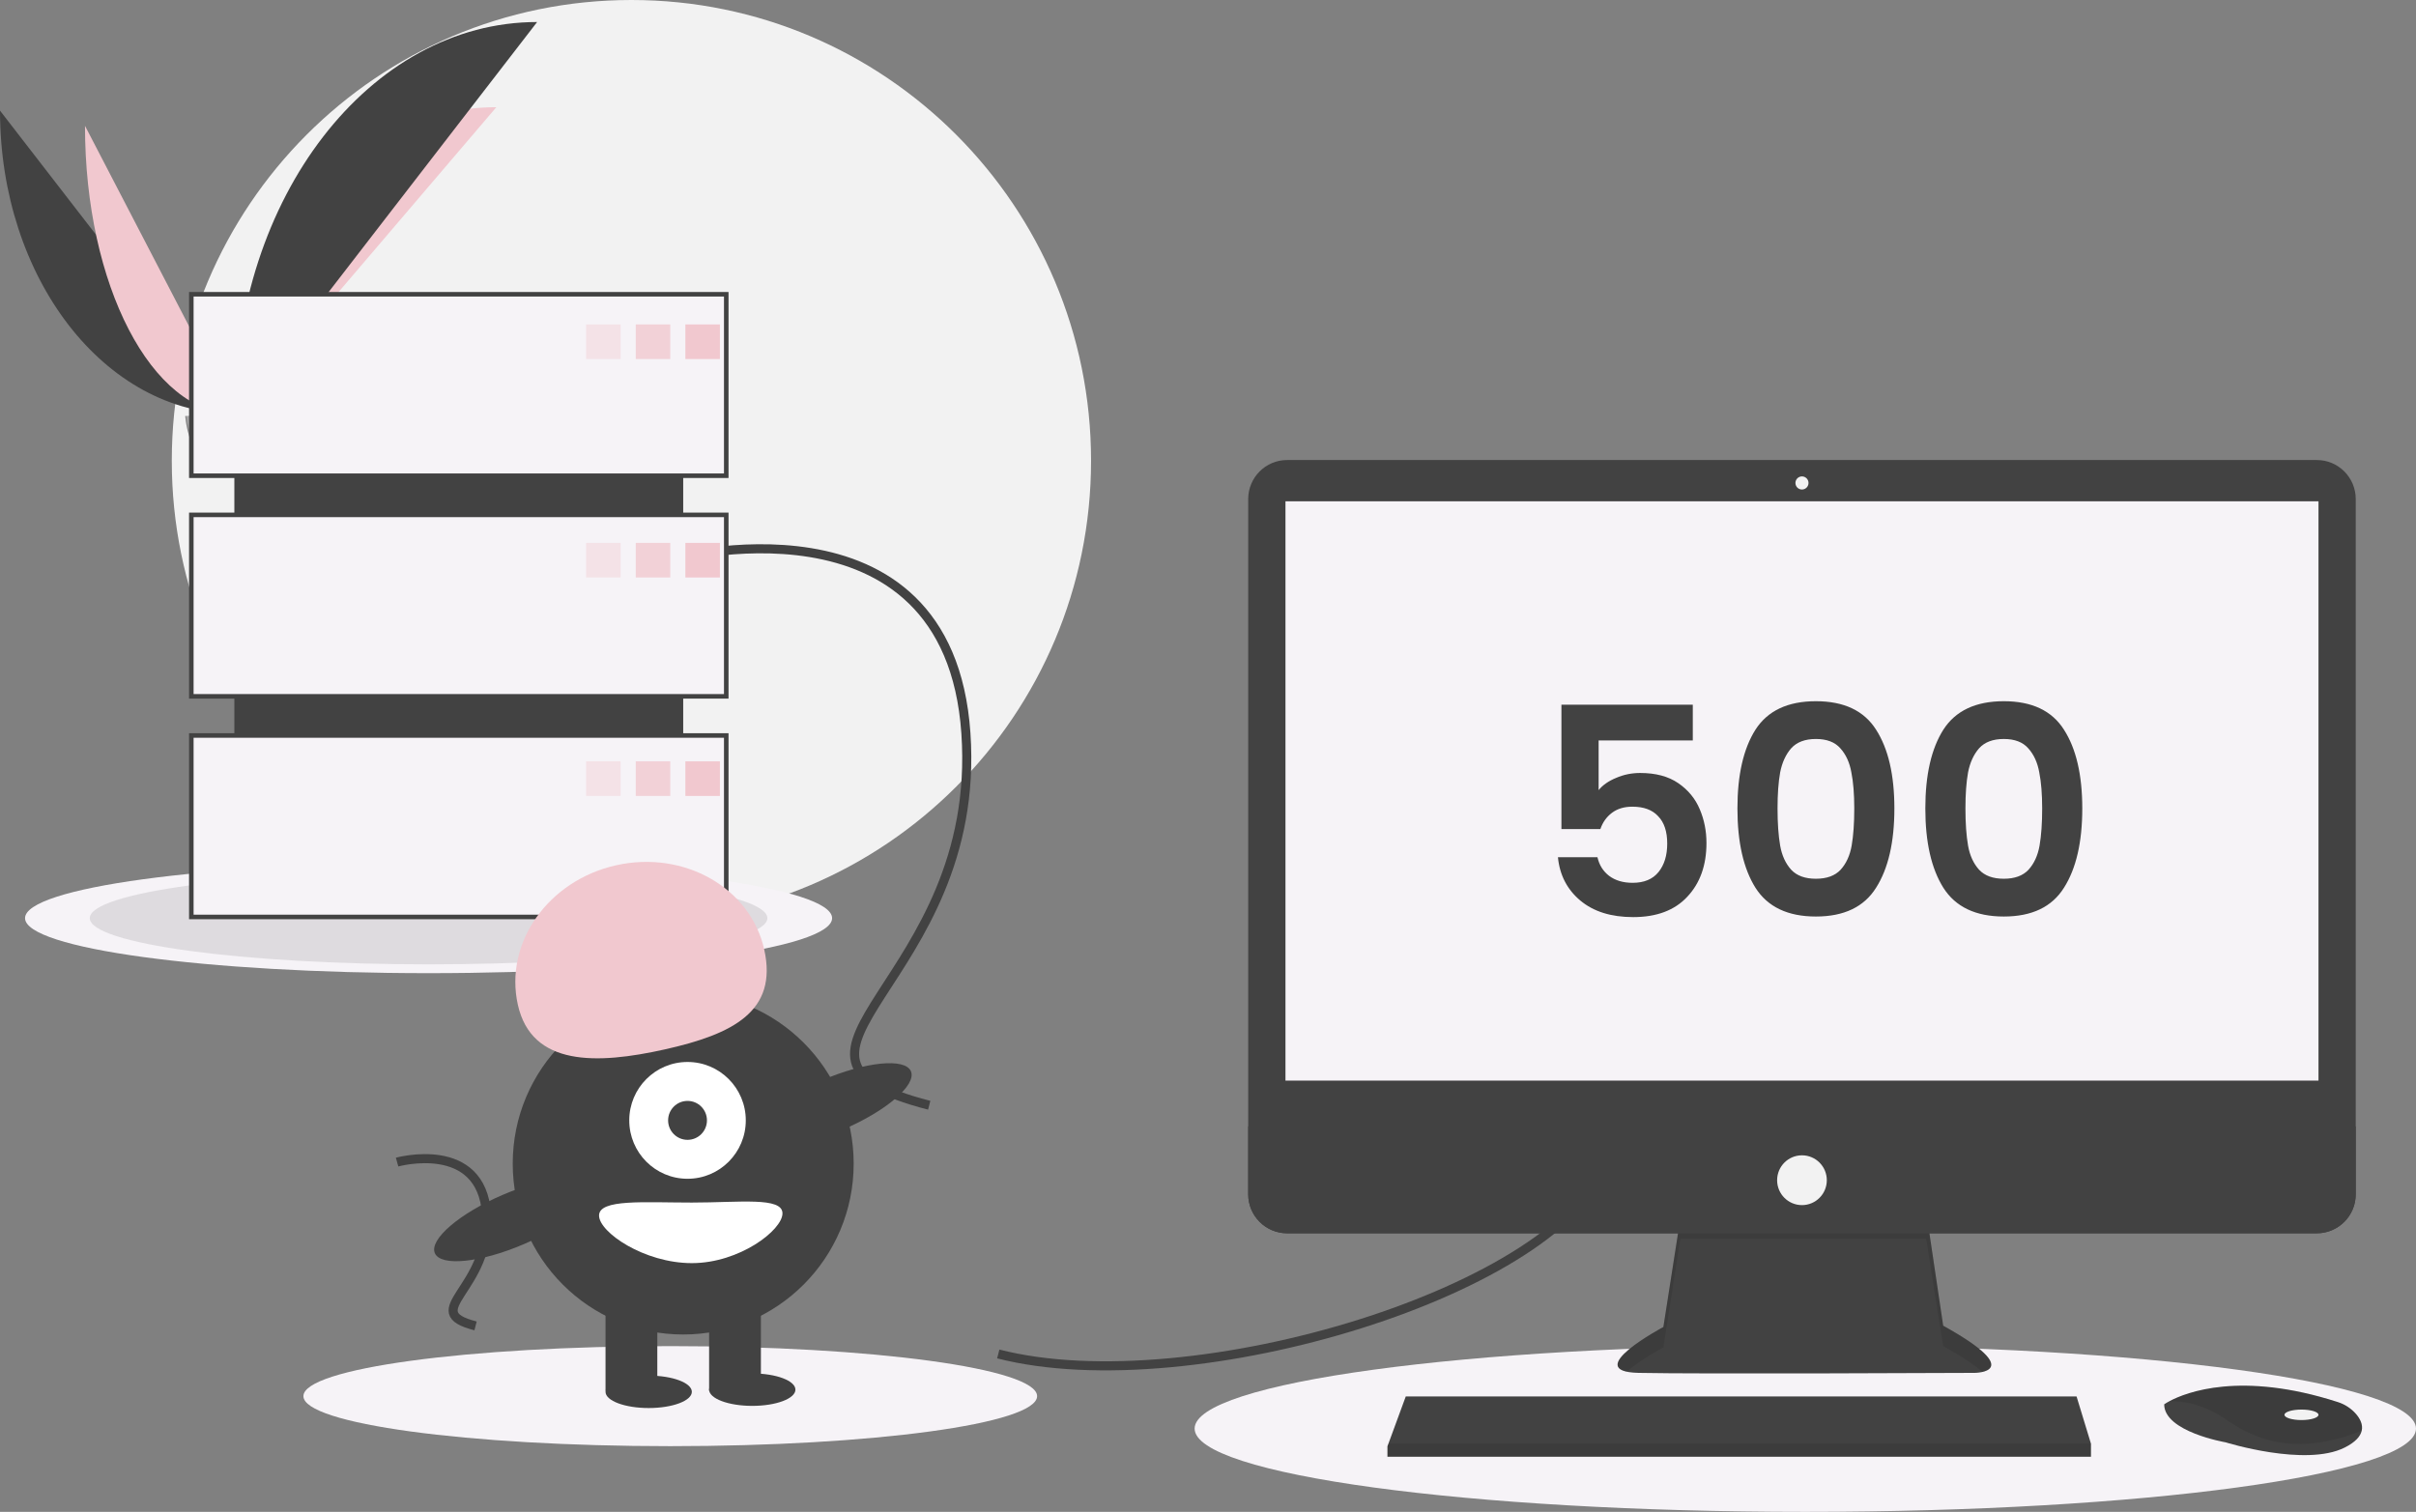 <svg width="532" height="333" viewBox="0 0 532 333" fill="none" xmlns="http://www.w3.org/2000/svg">
<rect x="0" y="0" width="532" height="333" fill="#808080" stroke="none"/>
<g clip-path="url(#clip0_2068_23086)">
<path d="M139.038 202.944C194.935 202.944 240.249 157.514 240.249 101.472C240.249 45.431 194.935 0 139.038 0C83.141 0 37.828 45.431 37.828 101.472C37.828 157.514 83.141 202.944 139.038 202.944Z" fill="#F2F2F2"/>
<path d="M0 24.364C0 61.284 23.102 91.159 51.651 91.159L0 24.364Z" fill="#424242"/>
<path d="M51.652 91.158C51.652 53.824 77.433 23.613 109.292 23.613L51.652 91.158Z" fill="#F1C8CF"/>
<path d="M18.715 27.711C18.715 62.781 33.446 91.159 51.652 91.159L18.715 27.711Z" fill="#F1C8CF"/>
<path d="M51.652 91.158C51.652 43.453 81.45 4.851 118.274 4.851L51.652 91.158Z" fill="#424242"/>
<path d="M40.785 91.629C40.785 91.629 48.11 91.403 50.318 89.827C52.525 88.251 61.585 86.369 62.133 88.897C62.681 91.424 73.141 101.468 64.871 101.535C56.601 101.602 45.656 100.243 43.452 98.898C41.249 97.552 40.785 91.629 40.785 91.629Z" fill="#A8A8A8"/>
<path opacity="0.2" d="M65.019 100.655C56.749 100.722 45.803 99.364 43.6 98.018C41.922 96.994 41.253 93.317 41.03 91.62C40.875 91.627 40.785 91.63 40.785 91.63C40.785 91.63 41.249 97.553 43.452 98.898C45.656 100.244 56.601 101.602 64.871 101.535C67.258 101.516 68.083 100.664 68.038 99.403C67.706 100.165 66.796 100.641 65.019 100.655Z" fill="black"/>
<path d="M94.372 214.349C143.445 214.349 183.228 208.923 183.228 202.23C183.228 195.536 143.445 190.11 94.372 190.11C45.298 190.11 5.516 195.536 5.516 202.23C5.516 208.923 45.298 214.349 94.372 214.349Z" fill="#F6F3F7"/>
<path opacity="0.1" d="M94.371 212.405C135.572 212.405 168.972 207.849 168.972 202.23C168.972 196.61 135.572 192.055 94.371 192.055C53.17 192.055 19.77 196.61 19.77 202.23C19.77 207.849 53.17 212.405 94.371 212.405Z" fill="black"/>
<path d="M397.527 333C471.793 333 531.999 324.788 531.999 314.659C531.999 304.529 471.793 296.317 397.527 296.317C323.26 296.317 263.055 304.529 263.055 314.659C263.055 324.788 323.26 333 397.527 333Z" fill="#F6F3F7"/>
<path d="M147.591 318.53C192.203 318.53 228.369 313.598 228.369 307.513C228.369 301.428 192.203 296.495 147.591 296.495C102.978 296.495 66.812 301.428 66.812 307.513C66.812 313.598 102.978 318.53 147.591 318.53Z" fill="#F6F3F7"/>
<path d="M219.816 298.223C262.581 309.18 344.785 283.931 353.813 255.348" stroke="#424242" stroke-width="2" stroke-miterlimit="10"/>
<path d="M147.117 123.387C147.117 123.387 208.889 106.236 212.69 161.498C216.491 216.76 161.847 232.481 204.612 243.438" stroke="#424242" stroke-width="2" stroke-miterlimit="10"/>
<path d="M87.438 255.959C87.438 255.959 106.003 250.805 107.146 267.414C108.288 284.023 91.865 288.748 104.718 292.041" stroke="#424242" stroke-width="2" stroke-miterlimit="10"/>
<path d="M370.015 268.324L366.272 292.285C366.272 292.285 347.844 302.1 360.801 302.388C373.758 302.677 434.8 302.388 434.8 302.388C434.8 302.388 446.605 302.388 427.889 291.996L424.146 266.881L370.015 268.324Z" fill="#424242"/>
<path opacity="0.1" d="M358.194 302.128C361.137 299.503 366.271 296.768 366.271 296.768L370.015 272.808L424.146 272.859L427.889 296.479C432.254 298.903 434.957 300.761 436.539 302.186C438.943 301.636 441.57 299.592 427.889 291.996L424.146 266.881L370.015 268.324L366.271 292.285C366.271 292.285 350.787 300.533 358.194 302.128Z" fill="black"/>
<path d="M510.157 101.324H283.426C278.691 101.324 274.852 105.173 274.852 109.921V263.048C274.852 267.796 278.691 271.645 283.426 271.645H510.157C514.893 271.645 518.732 267.796 518.732 263.048V109.921C518.732 105.173 514.893 101.324 510.157 101.324Z" fill="#424242"/>
<path d="M510.527 110.417H283.059V238.013H510.527V110.417Z" fill="#F6F3F7"/>
<path d="M396.791 107.819C397.586 107.819 398.231 107.173 398.231 106.376C398.231 105.579 397.586 104.933 396.791 104.933C395.996 104.933 395.352 105.579 395.352 106.376C395.352 107.173 395.996 107.819 396.791 107.819Z" fill="#F2F2F2"/>
<path d="M518.732 248.117V263.048C518.732 264.177 518.51 265.295 518.079 266.338C517.649 267.381 517.017 268.329 516.221 269.127C515.424 269.925 514.479 270.558 513.439 270.99C512.398 271.422 511.283 271.645 510.157 271.645H283.426C282.3 271.645 281.185 271.422 280.145 270.99C279.104 270.558 278.159 269.925 277.363 269.127C276.566 268.329 275.935 267.381 275.504 266.338C275.073 265.295 274.851 264.177 274.852 263.048V248.117H518.732Z" fill="#424242"/>
<path d="M460.424 317.978V320.864H305.516V318.555L305.729 317.978L309.547 307.585H457.257L460.424 317.978Z" fill="#424242"/>
<path d="M520.04 315.151C519.758 316.36 518.693 317.636 516.286 318.843C507.648 323.173 490.084 317.688 490.084 317.688C490.084 317.688 476.551 315.379 476.551 309.317C476.931 309.056 477.327 308.82 477.737 308.609C481.369 306.683 493.41 301.93 514.761 308.811C516.334 309.306 517.739 310.229 518.819 311.477C519.685 312.493 520.363 313.781 520.04 315.151Z" fill="#424242"/>
<path opacity="0.1" d="M520.038 315.151C509.465 319.213 500.041 319.516 490.369 312.781C485.491 309.386 481.06 308.546 477.734 308.609C481.366 306.683 493.407 301.93 514.758 308.811C516.331 309.306 517.736 310.229 518.817 311.477C519.682 312.493 520.36 313.781 520.038 315.151Z" fill="black"/>
<path d="M506.782 312.781C508.849 312.781 510.525 312.264 510.525 311.626C510.525 310.989 508.849 310.472 506.782 310.472C504.715 310.472 503.039 310.989 503.039 311.626C503.039 312.264 504.715 312.781 506.782 312.781Z" fill="#F2F2F2"/>
<path d="M396.791 265.438C399.812 265.438 402.262 262.982 402.262 259.953C402.262 256.923 399.812 254.468 396.791 254.468C393.77 254.468 391.32 256.923 391.32 259.953C391.32 262.982 393.77 265.438 396.791 265.438Z" fill="#F2F2F2"/>
<path opacity="0.1" d="M460.424 317.978V320.864H305.516V318.555L305.729 317.978H460.424Z" fill="black"/>
<path d="M150.44 75.747H51.605V191.035H150.44V75.747Z" fill="#424242"/>
<path d="M42.129 104.783V64.814H159.92V104.783H42.129Z" fill="#F6F3F7" stroke="#424242"/>
<path d="M42.129 153.375V113.405H159.92V153.375H42.129Z" fill="#F6F3F7" stroke="#424242"/>
<path d="M42.129 201.968V161.998H159.92V201.968H42.129Z" fill="#F6F3F7" stroke="#424242"/>
<path opacity="0.4" d="M136.661 71.459H129.059V79.081H136.661V71.459Z" fill="#F1C8CF"/>
<path opacity="0.8" d="M147.591 71.459H139.988V79.081H147.591V71.459Z" fill="#F1C8CF"/>
<path d="M158.521 71.459H150.918V79.081H158.521V71.459Z" fill="#F1C8CF"/>
<path opacity="0.4" d="M136.661 119.575H129.059V127.198H136.661V119.575Z" fill="#F1C8CF"/>
<path opacity="0.8" d="M147.591 119.575H139.988V127.198H147.591V119.575Z" fill="#F1C8CF"/>
<path d="M158.521 119.575H150.918V127.198H158.521V119.575Z" fill="#F1C8CF"/>
<path opacity="0.4" d="M136.661 167.691H129.059V175.314H136.661V167.691Z" fill="#F1C8CF"/>
<path opacity="0.8" d="M147.591 167.691H139.988V175.314H147.591V167.691Z" fill="#F1C8CF"/>
<path d="M158.521 167.691H150.918V175.314H158.521V167.691Z" fill="#F1C8CF"/>
<path d="M150.44 293.935C171.172 293.935 187.979 277.086 187.979 256.3C187.979 235.515 171.172 218.665 150.44 218.665C129.709 218.665 112.902 235.515 112.902 256.3C112.902 277.086 129.709 293.935 150.44 293.935Z" fill="#424242"/>
<path d="M144.74 285.837H133.336V306.322H144.74V285.837Z" fill="#424242"/>
<path d="M167.549 285.837H156.145V306.322H167.549V285.837Z" fill="#424242"/>
<path d="M142.839 310.133C148.088 310.133 152.343 308.534 152.343 306.56C152.343 304.587 148.088 302.987 142.839 302.987C137.591 302.987 133.336 304.587 133.336 306.56C133.336 308.534 137.591 310.133 142.839 310.133Z" fill="#424242"/>
<path d="M165.648 309.657C170.896 309.657 175.151 308.057 175.151 306.084C175.151 304.11 170.896 302.511 165.648 302.511C160.399 302.511 156.145 304.11 156.145 306.084C156.145 308.057 160.399 309.657 165.648 309.657Z" fill="#424242"/>
<path d="M151.392 259.635C158.478 259.635 164.221 253.877 164.221 246.773C164.221 239.669 158.478 233.91 151.392 233.91C144.306 233.91 138.562 239.669 138.562 246.773C138.562 253.877 144.306 259.635 151.392 259.635Z" fill="white"/>
<path d="M151.394 251.06C153.756 251.06 155.67 249.141 155.67 246.773C155.67 244.405 153.756 242.485 151.394 242.485C149.032 242.485 147.117 244.405 147.117 246.773C147.117 249.141 149.032 251.06 151.394 251.06Z" fill="#424242"/>
<path d="M114.028 221.301C110.997 207.691 120.686 193.939 135.669 190.585C150.652 187.231 165.255 195.544 168.286 209.154C171.317 222.763 161.387 227.783 146.404 231.137C131.421 234.491 117.059 234.91 114.028 221.301Z" fill="#F1C8CF"/>
<path d="M185.65 248.794C195.179 244.705 201.867 238.959 200.586 235.959C199.306 232.96 190.543 233.843 181.013 237.933C171.483 242.022 164.796 247.768 166.076 250.768C167.357 253.767 176.12 252.884 185.65 248.794Z" fill="#424242"/>
<path d="M115.326 274.043C124.855 269.954 131.543 264.208 130.262 261.208C128.982 258.209 120.218 259.092 110.689 263.182C101.159 267.271 94.472 273.017 95.752 276.017C97.032 279.016 105.796 278.133 115.326 274.043Z" fill="#424242"/>
<path d="M172.299 267.257C172.299 270.941 162.839 278.215 152.342 278.215C141.845 278.215 131.91 271.417 131.91 267.734C131.91 264.05 141.845 264.875 152.342 264.875C162.839 264.875 172.299 263.574 172.299 267.257Z" fill="white"/>
<path d="M372.752 163.088H352.016V174.032C352.912 172.923 354.192 172.027 355.856 171.344C357.52 170.619 359.291 170.256 361.168 170.256C364.581 170.256 367.376 171.003 369.552 172.496C371.728 173.989 373.307 175.909 374.288 178.256C375.269 180.56 375.76 183.035 375.76 185.68C375.76 190.587 374.352 194.533 371.536 197.52C368.763 200.507 364.795 202 359.632 202C354.768 202 350.885 200.784 347.984 198.352C345.083 195.92 343.44 192.741 343.056 188.816H351.76C352.144 190.523 352.997 191.888 354.32 192.912C355.685 193.936 357.413 194.448 359.504 194.448C362.021 194.448 363.92 193.659 365.2 192.08C366.48 190.501 367.12 188.411 367.12 185.808C367.12 183.163 366.459 181.157 365.136 179.792C363.856 178.384 361.957 177.68 359.44 177.68C357.648 177.68 356.155 178.128 354.96 179.024C353.765 179.92 352.912 181.115 352.4 182.608H343.824V155.216H372.752V163.088ZM382.58 178.064C382.58 170.683 383.902 164.901 386.548 160.72C389.236 156.539 393.673 154.448 399.86 154.448C406.046 154.448 410.462 156.539 413.108 160.72C415.796 164.901 417.14 170.683 417.14 178.064C417.14 185.488 415.796 191.312 413.108 195.536C410.462 199.76 406.046 201.872 399.86 201.872C393.673 201.872 389.236 199.76 386.548 195.536C383.902 191.312 382.58 185.488 382.58 178.064ZM408.308 178.064C408.308 174.907 408.094 172.261 407.668 170.128C407.284 167.952 406.473 166.181 405.236 164.816C404.041 163.451 402.249 162.768 399.86 162.768C397.47 162.768 395.657 163.451 394.42 164.816C393.225 166.181 392.414 167.952 391.988 170.128C391.604 172.261 391.412 174.907 391.412 178.064C391.412 181.307 391.604 184.037 391.988 186.256C392.372 188.432 393.182 190.203 394.42 191.568C395.657 192.891 397.47 193.552 399.86 193.552C402.249 193.552 404.062 192.891 405.3 191.568C406.537 190.203 407.348 188.432 407.732 186.256C408.116 184.037 408.308 181.307 408.308 178.064ZM423.955 178.064C423.955 170.683 425.277 164.901 427.923 160.72C430.611 156.539 435.048 154.448 441.235 154.448C447.421 154.448 451.837 156.539 454.483 160.72C457.171 164.901 458.515 170.683 458.515 178.064C458.515 185.488 457.171 191.312 454.483 195.536C451.837 199.76 447.421 201.872 441.235 201.872C435.048 201.872 430.611 199.76 427.923 195.536C425.277 191.312 423.955 185.488 423.955 178.064ZM449.683 178.064C449.683 174.907 449.469 172.261 449.043 170.128C448.659 167.952 447.848 166.181 446.611 164.816C445.416 163.451 443.624 162.768 441.235 162.768C438.845 162.768 437.032 163.451 435.795 164.816C434.6 166.181 433.789 167.952 433.363 170.128C432.979 172.261 432.787 174.907 432.787 178.064C432.787 181.307 432.979 184.037 433.363 186.256C433.747 188.432 434.557 190.203 435.795 191.568C437.032 192.891 438.845 193.552 441.235 193.552C443.624 193.552 445.437 192.891 446.675 191.568C447.912 190.203 448.723 188.432 449.107 186.256C449.491 184.037 449.683 181.307 449.683 178.064Z" fill="#424242"/>
</g>
<defs>
<clipPath id="clip0_2068_23086">
<rect width="532" height="333" fill="white"/>
</clipPath>
</defs>
</svg>
